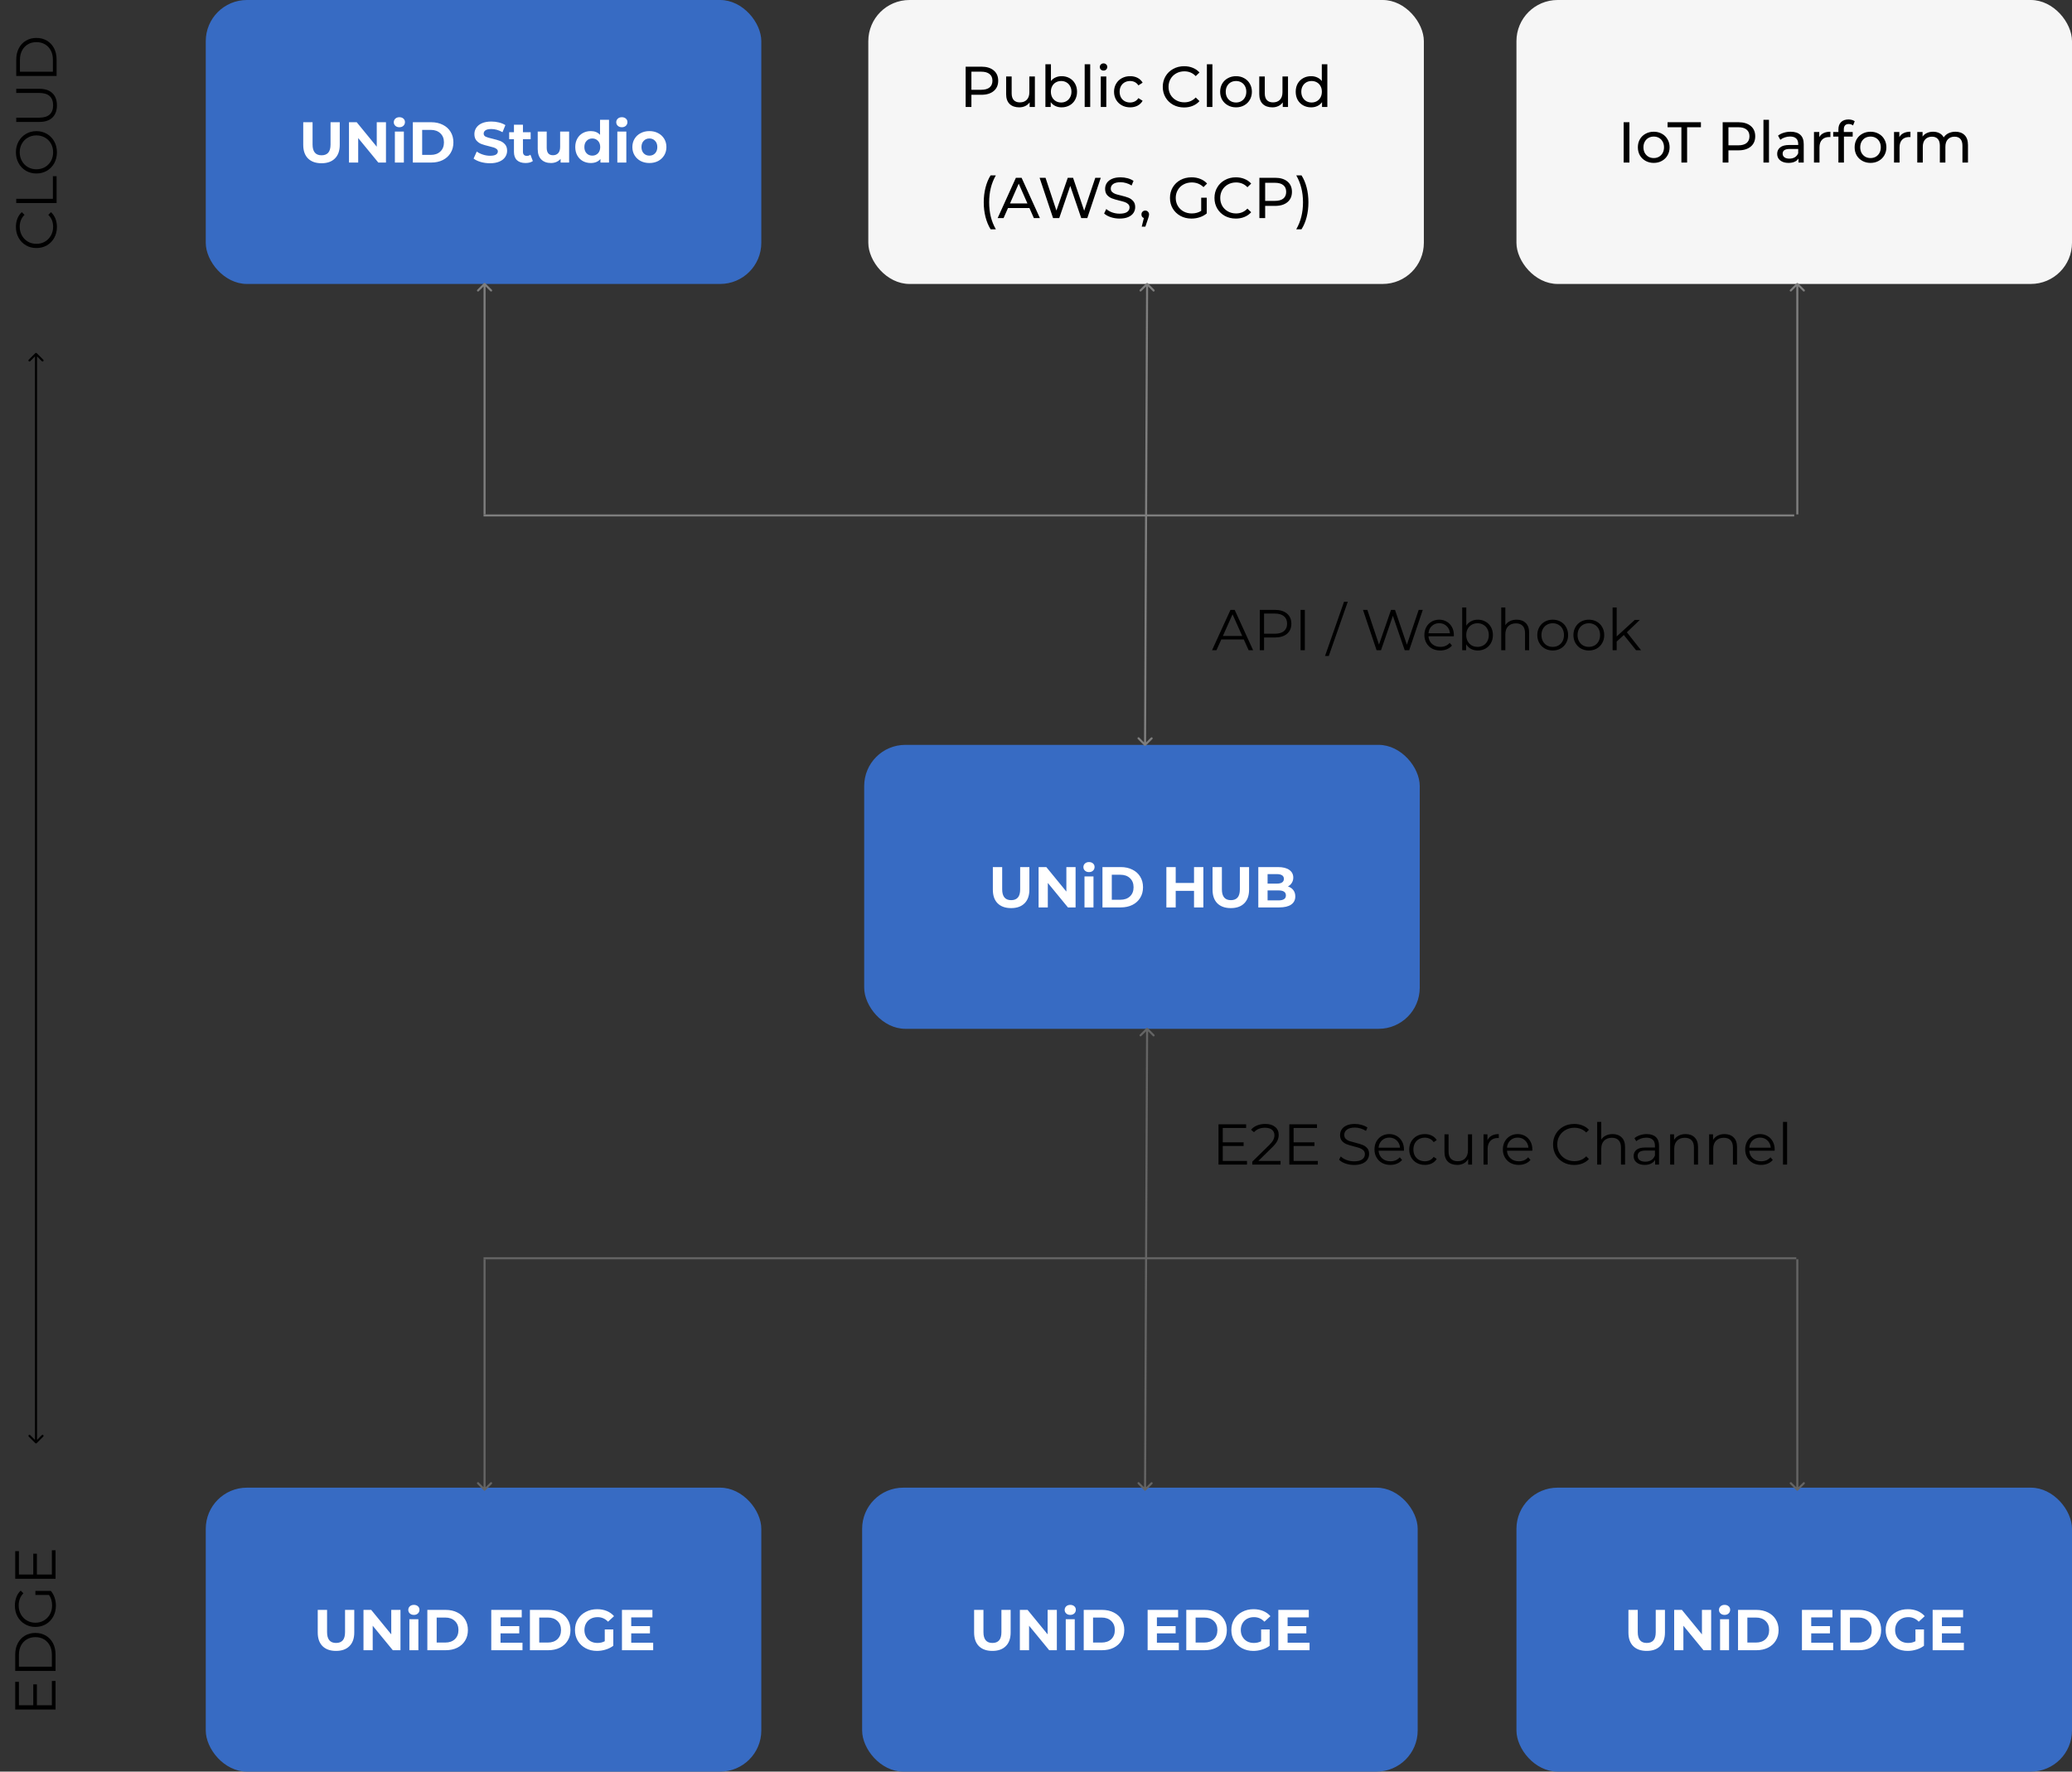 <svg width="1007" height="861" viewBox="0 0 1007 861" fill="none" xmlns="http://www.w3.org/2000/svg">
<rect x="0" y="0" width="1007" height="861" fill="#333333" stroke="none"/>
<rect x="100" y="723" width="270" height="138" rx="20" fill="#376BC3"/>
<path d="M163.298 802.336C160.498 802.336 158.314 801.561 156.746 800.012C155.196 798.463 154.422 796.251 154.422 793.376V782.4H158.958V793.208C158.958 796.717 160.414 798.472 163.326 798.472C164.744 798.472 165.827 798.052 166.574 797.212C167.32 796.353 167.694 795.019 167.694 793.208V782.4H172.174V793.376C172.174 796.251 171.39 798.463 169.822 800.012C168.272 801.561 166.098 802.336 163.298 802.336ZM194.632 782.4V802H190.908L181.136 790.1V802H176.656V782.4H180.408L190.152 794.3V782.4H194.632ZM198.961 786.936H203.329V802H198.961V786.936ZM201.145 784.836C200.343 784.836 199.689 784.603 199.185 784.136C198.681 783.669 198.429 783.091 198.429 782.4C198.429 781.709 198.681 781.131 199.185 780.664C199.689 780.197 200.343 779.964 201.145 779.964C201.948 779.964 202.601 780.188 203.105 780.636C203.609 781.084 203.861 781.644 203.861 782.316C203.861 783.044 203.609 783.651 203.105 784.136C202.601 784.603 201.948 784.836 201.145 784.836ZM207.691 782.4H216.595C218.723 782.4 220.599 782.811 222.223 783.632C223.866 784.435 225.135 785.573 226.031 787.048C226.946 788.523 227.403 790.24 227.403 792.2C227.403 794.16 226.946 795.877 226.031 797.352C225.135 798.827 223.866 799.975 222.223 800.796C220.599 801.599 218.723 802 216.595 802H207.691V782.4ZM216.371 798.276C218.331 798.276 219.89 797.735 221.047 796.652C222.223 795.551 222.811 794.067 222.811 792.2C222.811 790.333 222.223 788.859 221.047 787.776C219.89 786.675 218.331 786.124 216.371 786.124H212.227V798.276H216.371ZM253.93 798.36V802H238.754V782.4H253.566V786.04H243.262V790.296H252.362V793.824H243.262V798.36H253.93ZM257.539 782.4H266.443C268.571 782.4 270.447 782.811 272.071 783.632C273.714 784.435 274.983 785.573 275.879 787.048C276.794 788.523 277.251 790.24 277.251 792.2C277.251 794.16 276.794 795.877 275.879 797.352C274.983 798.827 273.714 799.975 272.071 800.796C270.447 801.599 268.571 802 266.443 802H257.539V782.4ZM266.219 798.276C268.179 798.276 269.738 797.735 270.895 796.652C272.071 795.551 272.659 794.067 272.659 792.2C272.659 790.333 272.071 788.859 270.895 787.776C269.738 786.675 268.179 786.124 266.219 786.124H262.075V798.276H266.219ZM293.916 791.892H298.06V799.844C296.996 800.647 295.764 801.263 294.364 801.692C292.964 802.121 291.554 802.336 290.136 802.336C288.101 802.336 286.272 801.907 284.648 801.048C283.024 800.171 281.745 798.967 280.812 797.436C279.897 795.887 279.44 794.141 279.44 792.2C279.44 790.259 279.897 788.523 280.812 786.992C281.745 785.443 283.033 784.239 284.676 783.38C286.318 782.503 288.166 782.064 290.22 782.064C291.937 782.064 293.496 782.353 294.896 782.932C296.296 783.511 297.472 784.351 298.424 785.452L295.512 788.14C294.112 786.665 292.422 785.928 290.444 785.928C289.193 785.928 288.082 786.189 287.112 786.712C286.141 787.235 285.385 787.972 284.844 788.924C284.302 789.876 284.032 790.968 284.032 792.2C284.032 793.413 284.302 794.496 284.844 795.448C285.385 796.4 286.132 797.147 287.084 797.688C288.054 798.211 289.156 798.472 290.388 798.472C291.694 798.472 292.87 798.192 293.916 797.632V791.892ZM317.449 798.36V802H302.273V782.4H317.085V786.04H306.781V790.296H315.881V793.824H306.781V798.36H317.449Z" fill="white"/>
<rect x="420" y="362" width="270" height="138" rx="20" fill="#376BC3"/>
<path d="M491.405 441.336C488.605 441.336 486.421 440.561 484.853 439.012C483.304 437.463 482.529 435.251 482.529 432.376V421.4H487.065V432.208C487.065 435.717 488.521 437.472 491.433 437.472C492.852 437.472 493.934 437.052 494.681 436.212C495.428 435.353 495.801 434.019 495.801 432.208V421.4H500.281V432.376C500.281 435.251 499.497 437.463 497.929 439.012C496.38 440.561 494.205 441.336 491.405 441.336ZM522.739 421.4V441H519.015L509.243 429.1V441H504.763V421.4H508.515L518.259 433.3V421.4H522.739ZM527.069 425.936H531.437V441H527.069V425.936ZM529.253 423.836C528.45 423.836 527.797 423.603 527.293 423.136C526.789 422.669 526.537 422.091 526.537 421.4C526.537 420.709 526.789 420.131 527.293 419.664C527.797 419.197 528.45 418.964 529.253 418.964C530.055 418.964 530.709 419.188 531.213 419.636C531.717 420.084 531.969 420.644 531.969 421.316C531.969 422.044 531.717 422.651 531.213 423.136C530.709 423.603 530.055 423.836 529.253 423.836ZM535.799 421.4H544.703C546.831 421.4 548.707 421.811 550.331 422.632C551.973 423.435 553.243 424.573 554.139 426.048C555.053 427.523 555.511 429.24 555.511 431.2C555.511 433.16 555.053 434.877 554.139 436.352C553.243 437.827 551.973 438.975 550.331 439.796C548.707 440.599 546.831 441 544.703 441H535.799V421.4ZM544.479 437.276C546.439 437.276 547.997 436.735 549.155 435.652C550.331 434.551 550.919 433.067 550.919 431.2C550.919 429.333 550.331 427.859 549.155 426.776C547.997 425.675 546.439 425.124 544.479 425.124H540.335V437.276H544.479ZM584.837 421.4V441H580.301V432.964H571.397V441H566.861V421.4H571.397V429.128H580.301V421.4H584.837ZM598.182 441.336C595.382 441.336 593.198 440.561 591.63 439.012C590.081 437.463 589.306 435.251 589.306 432.376V421.4H593.842V432.208C593.842 435.717 595.298 437.472 598.21 437.472C599.629 437.472 600.712 437.052 601.458 436.212C602.205 435.353 602.578 434.019 602.578 432.208V421.4H607.058V432.376C607.058 435.251 606.274 437.463 604.706 439.012C603.157 440.561 600.982 441.336 598.182 441.336ZM625.933 430.808C627.053 431.163 627.93 431.76 628.565 432.6C629.199 433.421 629.517 434.439 629.517 435.652C629.517 437.369 628.845 438.695 627.501 439.628C626.175 440.543 624.234 441 621.677 441H611.541V421.4H621.117C623.506 421.4 625.335 421.857 626.605 422.772C627.893 423.687 628.537 424.928 628.537 426.496C628.537 427.448 628.303 428.297 627.837 429.044C627.389 429.791 626.754 430.379 625.933 430.808ZM616.049 424.816V429.436H620.557C621.677 429.436 622.526 429.24 623.105 428.848C623.683 428.456 623.973 427.877 623.973 427.112C623.973 426.347 623.683 425.777 623.105 425.404C622.526 425.012 621.677 424.816 620.557 424.816H616.049ZM621.341 437.584C622.535 437.584 623.431 437.388 624.029 436.996C624.645 436.604 624.953 435.997 624.953 435.176C624.953 433.552 623.749 432.74 621.341 432.74H616.049V437.584H621.341Z" fill="white"/>
<rect x="419" y="723" width="270" height="138" rx="20" fill="#376BC3"/>
<path d="M482.298 802.336C479.498 802.336 477.314 801.561 475.746 800.012C474.196 798.463 473.422 796.251 473.422 793.376V782.4H477.958V793.208C477.958 796.717 479.414 798.472 482.326 798.472C483.744 798.472 484.827 798.052 485.574 797.212C486.32 796.353 486.694 795.019 486.694 793.208V782.4H491.174V793.376C491.174 796.251 490.39 798.463 488.822 800.012C487.272 801.561 485.098 802.336 482.298 802.336ZM513.632 782.4V802H509.908L500.136 790.1V802H495.656V782.4H499.408L509.152 794.3V782.4H513.632ZM517.961 786.936H522.329V802H517.961V786.936ZM520.145 784.836C519.343 784.836 518.689 784.603 518.185 784.136C517.681 783.669 517.429 783.091 517.429 782.4C517.429 781.709 517.681 781.131 518.185 780.664C518.689 780.197 519.343 779.964 520.145 779.964C520.948 779.964 521.601 780.188 522.105 780.636C522.609 781.084 522.861 781.644 522.861 782.316C522.861 783.044 522.609 783.651 522.105 784.136C521.601 784.603 520.948 784.836 520.145 784.836ZM526.691 782.4H535.595C537.723 782.4 539.599 782.811 541.223 783.632C542.866 784.435 544.135 785.573 545.031 787.048C545.946 788.523 546.403 790.24 546.403 792.2C546.403 794.16 545.946 795.877 545.031 797.352C544.135 798.827 542.866 799.975 541.223 800.796C539.599 801.599 537.723 802 535.595 802H526.691V782.4ZM535.371 798.276C537.331 798.276 538.89 797.735 540.047 796.652C541.223 795.551 541.811 794.067 541.811 792.2C541.811 790.333 541.223 788.859 540.047 787.776C538.89 786.675 537.331 786.124 535.371 786.124H531.227V798.276H535.371ZM572.93 798.36V802H557.754V782.4H572.566V786.04H562.262V790.296H571.362V793.824H562.262V798.36H572.93ZM576.539 782.4H585.443C587.571 782.4 589.447 782.811 591.071 783.632C592.714 784.435 593.983 785.573 594.879 787.048C595.794 788.523 596.251 790.24 596.251 792.2C596.251 794.16 595.794 795.877 594.879 797.352C593.983 798.827 592.714 799.975 591.071 800.796C589.447 801.599 587.571 802 585.443 802H576.539V782.4ZM585.219 798.276C587.179 798.276 588.738 797.735 589.895 796.652C591.071 795.551 591.659 794.067 591.659 792.2C591.659 790.333 591.071 788.859 589.895 787.776C588.738 786.675 587.179 786.124 585.219 786.124H581.075V798.276H585.219ZM612.916 791.892H617.06V799.844C615.996 800.647 614.764 801.263 613.364 801.692C611.964 802.121 610.554 802.336 609.136 802.336C607.101 802.336 605.272 801.907 603.648 801.048C602.024 800.171 600.745 798.967 599.812 797.436C598.897 795.887 598.44 794.141 598.44 792.2C598.44 790.259 598.897 788.523 599.812 786.992C600.745 785.443 602.033 784.239 603.676 783.38C605.318 782.503 607.166 782.064 609.22 782.064C610.937 782.064 612.496 782.353 613.896 782.932C615.296 783.511 616.472 784.351 617.424 785.452L614.512 788.14C613.112 786.665 611.422 785.928 609.444 785.928C608.193 785.928 607.082 786.189 606.112 786.712C605.141 787.235 604.385 787.972 603.844 788.924C603.302 789.876 603.032 790.968 603.032 792.2C603.032 793.413 603.302 794.496 603.844 795.448C604.385 796.4 605.132 797.147 606.084 797.688C607.054 798.211 608.156 798.472 609.388 798.472C610.694 798.472 611.87 798.192 612.916 797.632V791.892ZM636.449 798.36V802H621.273V782.4H636.085V786.04H625.781V790.296H634.881V793.824H625.781V798.36H636.449Z" fill="white"/>
<rect x="737" y="723" width="270" height="138" rx="20" fill="#376BC3"/>
<path d="M800.298 802.336C797.498 802.336 795.314 801.561 793.746 800.012C792.196 798.463 791.422 796.251 791.422 793.376V782.4H795.958V793.208C795.958 796.717 797.414 798.472 800.326 798.472C801.744 798.472 802.827 798.052 803.574 797.212C804.32 796.353 804.694 795.019 804.694 793.208V782.4H809.174V793.376C809.174 796.251 808.39 798.463 806.822 800.012C805.272 801.561 803.098 802.336 800.298 802.336ZM831.632 782.4V802H827.908L818.136 790.1V802H813.656V782.4H817.408L827.152 794.3V782.4H831.632ZM835.961 786.936H840.329V802H835.961V786.936ZM838.145 784.836C837.343 784.836 836.689 784.603 836.185 784.136C835.681 783.669 835.429 783.091 835.429 782.4C835.429 781.709 835.681 781.131 836.185 780.664C836.689 780.197 837.343 779.964 838.145 779.964C838.948 779.964 839.601 780.188 840.105 780.636C840.609 781.084 840.861 781.644 840.861 782.316C840.861 783.044 840.609 783.651 840.105 784.136C839.601 784.603 838.948 784.836 838.145 784.836ZM844.691 782.4H853.595C855.723 782.4 857.599 782.811 859.223 783.632C860.866 784.435 862.135 785.573 863.031 787.048C863.946 788.523 864.403 790.24 864.403 792.2C864.403 794.16 863.946 795.877 863.031 797.352C862.135 798.827 860.866 799.975 859.223 800.796C857.599 801.599 855.723 802 853.595 802H844.691V782.4ZM853.371 798.276C855.331 798.276 856.89 797.735 858.047 796.652C859.223 795.551 859.811 794.067 859.811 792.2C859.811 790.333 859.223 788.859 858.047 787.776C856.89 786.675 855.331 786.124 853.371 786.124H849.227V798.276H853.371ZM890.93 798.36V802H875.754V782.4H890.566V786.04H880.262V790.296H889.362V793.824H880.262V798.36H890.93ZM894.539 782.4H903.443C905.571 782.4 907.447 782.811 909.071 783.632C910.714 784.435 911.983 785.573 912.879 787.048C913.794 788.523 914.251 790.24 914.251 792.2C914.251 794.16 913.794 795.877 912.879 797.352C911.983 798.827 910.714 799.975 909.071 800.796C907.447 801.599 905.571 802 903.443 802H894.539V782.4ZM903.219 798.276C905.179 798.276 906.738 797.735 907.895 796.652C909.071 795.551 909.659 794.067 909.659 792.2C909.659 790.333 909.071 788.859 907.895 787.776C906.738 786.675 905.179 786.124 903.219 786.124H899.075V798.276H903.219ZM930.916 791.892H935.06V799.844C933.996 800.647 932.764 801.263 931.364 801.692C929.964 802.121 928.554 802.336 927.136 802.336C925.101 802.336 923.272 801.907 921.648 801.048C920.024 800.171 918.745 798.967 917.812 797.436C916.897 795.887 916.44 794.141 916.44 792.2C916.44 790.259 916.897 788.523 917.812 786.992C918.745 785.443 920.033 784.239 921.676 783.38C923.318 782.503 925.166 782.064 927.22 782.064C928.937 782.064 930.496 782.353 931.896 782.932C933.296 783.511 934.472 784.351 935.424 785.452L932.512 788.14C931.112 786.665 929.422 785.928 927.444 785.928C926.193 785.928 925.082 786.189 924.112 786.712C923.141 787.235 922.385 787.972 921.844 788.924C921.302 789.876 921.032 790.968 921.032 792.2C921.032 793.413 921.302 794.496 921.844 795.448C922.385 796.4 923.132 797.147 924.084 797.688C925.054 798.211 926.156 798.472 927.388 798.472C928.694 798.472 929.87 798.192 930.916 797.632V791.892ZM954.449 798.36V802H939.273V782.4H954.085V786.04H943.781V790.296H952.881V793.824H943.781V798.36H954.449Z" fill="white"/>
<rect x="100" width="270" height="138" rx="20" fill="#376BC3"/>
<path d="M156.249 79.336C153.449 79.336 151.265 78.561 149.697 77.012C148.147 75.463 147.373 73.251 147.373 70.376V59.4H151.909V70.208C151.909 73.717 153.365 75.472 156.277 75.472C157.695 75.472 158.778 75.052 159.525 74.212C160.271 73.353 160.645 72.019 160.645 70.208V59.4H165.125V70.376C165.125 73.251 164.341 75.463 162.773 77.012C161.223 78.561 159.049 79.336 156.249 79.336ZM187.583 59.4V79H183.859L174.087 67.1V79H169.607V59.4H173.359L183.103 71.3V59.4H187.583ZM191.912 63.936H196.28V79H191.912V63.936ZM194.096 61.836C193.294 61.836 192.64 61.603 192.136 61.136C191.632 60.669 191.38 60.091 191.38 59.4C191.38 58.709 191.632 58.131 192.136 57.664C192.64 57.197 193.294 56.964 194.096 56.964C194.899 56.964 195.552 57.188 196.056 57.636C196.56 58.084 196.812 58.644 196.812 59.316C196.812 60.044 196.56 60.651 196.056 61.136C195.552 61.603 194.899 61.836 194.096 61.836ZM200.642 59.4H209.546C211.674 59.4 213.55 59.811 215.174 60.632C216.817 61.435 218.086 62.573 218.982 64.048C219.897 65.523 220.354 67.24 220.354 69.2C220.354 71.16 219.897 72.877 218.982 74.352C218.086 75.827 216.817 76.975 215.174 77.796C213.55 78.599 211.674 79 209.546 79H200.642V59.4ZM209.322 75.276C211.282 75.276 212.841 74.735 213.998 73.652C215.174 72.551 215.762 71.067 215.762 69.2C215.762 67.333 215.174 65.859 213.998 64.776C212.841 63.675 211.282 63.124 209.322 63.124H205.178V75.276H209.322ZM238.145 79.336C236.596 79.336 235.093 79.131 233.637 78.72C232.2 78.291 231.042 77.74 230.165 77.068L231.705 73.652C232.545 74.268 233.544 74.763 234.701 75.136C235.858 75.509 237.016 75.696 238.173 75.696C239.461 75.696 240.413 75.509 241.029 75.136C241.645 74.744 241.953 74.231 241.953 73.596C241.953 73.129 241.766 72.747 241.393 72.448C241.038 72.131 240.572 71.879 239.993 71.692C239.433 71.505 238.668 71.3 237.697 71.076C236.204 70.721 234.981 70.367 234.029 70.012C233.077 69.657 232.256 69.088 231.565 68.304C230.893 67.52 230.557 66.475 230.557 65.168C230.557 64.029 230.865 63.003 231.481 62.088C232.097 61.155 233.021 60.417 234.253 59.876C235.504 59.335 237.025 59.064 238.817 59.064C240.068 59.064 241.29 59.213 242.485 59.512C243.68 59.811 244.725 60.24 245.621 60.8L244.221 64.244C242.41 63.217 240.6 62.704 238.789 62.704C237.52 62.704 236.577 62.909 235.961 63.32C235.364 63.731 235.065 64.272 235.065 64.944C235.065 65.616 235.41 66.12 236.101 66.456C236.81 66.773 237.884 67.091 239.321 67.408C240.814 67.763 242.037 68.117 242.989 68.472C243.941 68.827 244.753 69.387 245.425 70.152C246.116 70.917 246.461 71.953 246.461 73.26C246.461 74.38 246.144 75.407 245.509 76.34C244.893 77.255 243.96 77.983 242.709 78.524C241.458 79.065 239.937 79.336 238.145 79.336ZM258.968 78.272C258.539 78.589 258.007 78.832 257.372 79C256.756 79.149 256.103 79.224 255.412 79.224C253.62 79.224 252.23 78.767 251.24 77.852C250.27 76.937 249.784 75.593 249.784 73.82V67.632H247.46V64.272H249.784V60.604H254.152V64.272H257.904V67.632H254.152V73.764C254.152 74.399 254.311 74.893 254.628 75.248C254.964 75.584 255.431 75.752 256.028 75.752C256.719 75.752 257.307 75.565 257.792 75.192L258.968 78.272ZM276.596 63.936V79H272.452V77.208C271.874 77.861 271.183 78.365 270.38 78.72C269.578 79.056 268.71 79.224 267.776 79.224C265.798 79.224 264.23 78.655 263.072 77.516C261.915 76.377 261.336 74.688 261.336 72.448V63.936H265.704V71.804C265.704 74.231 266.722 75.444 268.756 75.444C269.802 75.444 270.642 75.108 271.276 74.436C271.911 73.745 272.228 72.728 272.228 71.384V63.936H276.596ZM295.987 58.224V79H291.815V77.264C290.732 78.571 289.164 79.224 287.111 79.224C285.692 79.224 284.404 78.907 283.247 78.272C282.108 77.637 281.212 76.732 280.559 75.556C279.906 74.38 279.579 73.017 279.579 71.468C279.579 69.919 279.906 68.556 280.559 67.38C281.212 66.204 282.108 65.299 283.247 64.664C284.404 64.029 285.692 63.712 287.111 63.712C289.034 63.712 290.536 64.319 291.619 65.532V58.224H295.987ZM287.867 75.64C288.968 75.64 289.883 75.267 290.611 74.52C291.339 73.755 291.703 72.737 291.703 71.468C291.703 70.199 291.339 69.191 290.611 68.444C289.883 67.679 288.968 67.296 287.867 67.296C286.747 67.296 285.823 67.679 285.095 68.444C284.367 69.191 284.003 70.199 284.003 71.468C284.003 72.737 284.367 73.755 285.095 74.52C285.823 75.267 286.747 75.64 287.867 75.64ZM300.03 63.936H304.398V79H300.03V63.936ZM302.214 61.836C301.411 61.836 300.758 61.603 300.254 61.136C299.75 60.669 299.498 60.091 299.498 59.4C299.498 58.709 299.75 58.131 300.254 57.664C300.758 57.197 301.411 56.964 302.214 56.964C303.016 56.964 303.67 57.188 304.174 57.636C304.678 58.084 304.93 58.644 304.93 59.316C304.93 60.044 304.678 60.651 304.174 61.136C303.67 61.603 303.016 61.836 302.214 61.836ZM315.62 79.224C314.033 79.224 312.605 78.897 311.336 78.244C310.085 77.572 309.105 76.648 308.396 75.472C307.686 74.296 307.332 72.961 307.332 71.468C307.332 69.975 307.686 68.64 308.396 67.464C309.105 66.288 310.085 65.373 311.336 64.72C312.605 64.048 314.033 63.712 315.62 63.712C317.206 63.712 318.625 64.048 319.876 64.72C321.126 65.373 322.106 66.288 322.816 67.464C323.525 68.64 323.88 69.975 323.88 71.468C323.88 72.961 323.525 74.296 322.816 75.472C322.106 76.648 321.126 77.572 319.876 78.244C318.625 78.897 317.206 79.224 315.62 79.224ZM315.62 75.64C316.74 75.64 317.654 75.267 318.364 74.52C319.092 73.755 319.456 72.737 319.456 71.468C319.456 70.199 319.092 69.191 318.364 68.444C317.654 67.679 316.74 67.296 315.62 67.296C314.5 67.296 313.576 67.679 312.848 68.444C312.12 69.191 311.756 70.199 311.756 71.468C311.756 72.737 312.12 73.755 312.848 74.52C313.576 75.267 314.5 75.64 315.62 75.64Z" fill="white"/>
<rect x="422" width="270" height="138" rx="20" fill="#F6F6F6"/>
<path d="M476.953 32.4C479.492 32.4 481.489 33.007 482.945 34.22C484.401 35.433 485.129 37.104 485.129 39.232C485.129 41.36 484.401 43.031 482.945 44.244C481.489 45.457 479.492 46.064 476.953 46.064H472.109V52H469.309V32.4H476.953ZM476.869 43.628C478.642 43.628 479.996 43.255 480.929 42.508C481.862 41.743 482.329 40.651 482.329 39.232C482.329 37.813 481.862 36.731 480.929 35.984C479.996 35.219 478.642 34.836 476.869 34.836H472.109V43.628H476.869ZM502.956 37.16V52H500.408V49.76C499.867 50.525 499.148 51.123 498.252 51.552C497.375 51.963 496.414 52.168 495.368 52.168C493.39 52.168 491.831 51.627 490.692 50.544C489.554 49.443 488.984 47.828 488.984 45.7V37.16H491.672V45.392C491.672 46.829 492.018 47.921 492.708 48.668C493.399 49.396 494.388 49.76 495.676 49.76C497.095 49.76 498.215 49.331 499.036 48.472C499.858 47.613 500.268 46.4 500.268 44.832V37.16H502.956ZM515.941 37.02C517.379 37.02 518.667 37.337 519.805 37.972C520.944 38.607 521.831 39.493 522.465 40.632C523.119 41.771 523.445 43.087 523.445 44.58C523.445 46.073 523.119 47.399 522.465 48.556C521.831 49.695 520.944 50.581 519.805 51.216C518.667 51.851 517.379 52.168 515.941 52.168C514.84 52.168 513.832 51.953 512.917 51.524C512.003 51.095 511.247 50.469 510.649 49.648V52H508.073V31.224H510.761V39.4C511.359 38.616 512.105 38.028 513.001 37.636C513.897 37.225 514.877 37.02 515.941 37.02ZM515.717 49.816C516.669 49.816 517.519 49.601 518.265 49.172C519.031 48.724 519.628 48.108 520.057 47.324C520.505 46.521 520.729 45.607 520.729 44.58C520.729 43.553 520.505 42.648 520.057 41.864C519.628 41.061 519.031 40.445 518.265 40.016C517.519 39.587 516.669 39.372 515.717 39.372C514.784 39.372 513.935 39.587 513.169 40.016C512.404 40.445 511.807 41.061 511.377 41.864C510.948 42.648 510.733 43.553 510.733 44.58C510.733 45.607 510.948 46.521 511.377 47.324C511.807 48.108 512.404 48.724 513.169 49.172C513.935 49.601 514.784 49.816 515.717 49.816ZM527.159 31.224H529.847V52H527.159V31.224ZM534.98 37.16H537.668V52H534.98V37.16ZM536.324 34.304C535.801 34.304 535.362 34.136 535.008 33.8C534.672 33.464 534.504 33.053 534.504 32.568C534.504 32.083 534.672 31.672 535.008 31.336C535.362 30.981 535.801 30.804 536.324 30.804C536.846 30.804 537.276 30.972 537.612 31.308C537.966 31.625 538.144 32.027 538.144 32.512C538.144 33.016 537.966 33.445 537.612 33.8C537.276 34.136 536.846 34.304 536.324 34.304ZM549.268 52.168C547.756 52.168 546.403 51.841 545.208 51.188C544.032 50.535 543.108 49.639 542.436 48.5C541.764 47.343 541.428 46.036 541.428 44.58C541.428 43.124 541.764 41.827 542.436 40.688C543.108 39.531 544.032 38.635 545.208 38C546.403 37.347 547.756 37.02 549.268 37.02C550.612 37.02 551.807 37.291 552.852 37.832C553.916 38.373 554.737 39.157 555.316 40.184L553.272 41.5C552.805 40.791 552.227 40.259 551.536 39.904C550.845 39.549 550.08 39.372 549.24 39.372C548.269 39.372 547.392 39.587 546.608 40.016C545.843 40.445 545.236 41.061 544.788 41.864C544.359 42.648 544.144 43.553 544.144 44.58C544.144 45.625 544.359 46.549 544.788 47.352C545.236 48.136 545.843 48.743 546.608 49.172C547.392 49.601 548.269 49.816 549.24 49.816C550.08 49.816 550.845 49.639 551.536 49.284C552.227 48.929 552.805 48.397 553.272 47.688L555.316 48.976C554.737 50.003 553.916 50.796 552.852 51.356C551.807 51.897 550.612 52.168 549.268 52.168ZM575.472 52.224C573.512 52.224 571.738 51.795 570.152 50.936C568.584 50.059 567.352 48.864 566.456 47.352C565.56 45.821 565.112 44.104 565.112 42.2C565.112 40.296 565.56 38.588 566.456 37.076C567.352 35.545 568.593 34.351 570.18 33.492C571.766 32.615 573.54 32.176 575.5 32.176C577.03 32.176 578.43 32.437 579.7 32.96C580.969 33.464 582.052 34.22 582.948 35.228L581.128 36.992C579.653 35.443 577.814 34.668 575.612 34.668C574.156 34.668 572.84 34.995 571.664 35.648C570.488 36.301 569.564 37.207 568.892 38.364C568.238 39.503 567.912 40.781 567.912 42.2C567.912 43.619 568.238 44.907 568.892 46.064C569.564 47.203 570.488 48.099 571.664 48.752C572.84 49.405 574.156 49.732 575.612 49.732C577.796 49.732 579.634 48.948 581.128 47.38L582.948 49.144C582.052 50.152 580.96 50.917 579.672 51.44C578.402 51.963 577.002 52.224 575.472 52.224ZM586.55 31.224H589.238V52H586.55V31.224ZM600.726 52.168C599.252 52.168 597.926 51.841 596.75 51.188C595.574 50.535 594.65 49.639 593.978 48.5C593.325 47.343 592.998 46.036 592.998 44.58C592.998 43.124 593.325 41.827 593.978 40.688C594.65 39.531 595.574 38.635 596.75 38C597.926 37.347 599.252 37.02 600.726 37.02C602.201 37.02 603.517 37.347 604.674 38C605.85 38.635 606.765 39.531 607.418 40.688C608.09 41.827 608.426 43.124 608.426 44.58C608.426 46.036 608.09 47.343 607.418 48.5C606.765 49.639 605.85 50.535 604.674 51.188C603.517 51.841 602.201 52.168 600.726 52.168ZM600.726 49.816C601.678 49.816 602.528 49.601 603.274 49.172C604.04 48.724 604.637 48.108 605.066 47.324C605.496 46.521 605.71 45.607 605.71 44.58C605.71 43.553 605.496 42.648 605.066 41.864C604.637 41.061 604.04 40.445 603.274 40.016C602.528 39.587 601.678 39.372 600.726 39.372C599.774 39.372 598.916 39.587 598.15 40.016C597.404 40.445 596.806 41.061 596.358 41.864C595.929 42.648 595.714 43.553 595.714 44.58C595.714 45.607 595.929 46.521 596.358 47.324C596.806 48.108 597.404 48.724 598.15 49.172C598.916 49.601 599.774 49.816 600.726 49.816ZM625.976 37.16V52H623.428V49.76C622.886 50.525 622.168 51.123 621.272 51.552C620.394 51.963 619.433 52.168 618.388 52.168C616.409 52.168 614.85 51.627 613.712 50.544C612.573 49.443 612.004 47.828 612.004 45.7V37.16H614.692V45.392C614.692 46.829 615.037 47.921 615.728 48.668C616.418 49.396 617.408 49.76 618.696 49.76C620.114 49.76 621.234 49.331 622.056 48.472C622.877 47.613 623.288 46.4 623.288 44.832V37.16H625.976ZM645.093 31.224V52H642.517V49.648C641.92 50.469 641.164 51.095 640.249 51.524C639.334 51.953 638.326 52.168 637.225 52.168C635.788 52.168 634.5 51.851 633.361 51.216C632.222 50.581 631.326 49.695 630.673 48.556C630.038 47.399 629.721 46.073 629.721 44.58C629.721 43.087 630.038 41.771 630.673 40.632C631.326 39.493 632.222 38.607 633.361 37.972C634.5 37.337 635.788 37.02 637.225 37.02C638.289 37.02 639.269 37.225 640.165 37.636C641.061 38.028 641.808 38.616 642.405 39.4V31.224H645.093ZM637.449 49.816C638.382 49.816 639.232 49.601 639.997 49.172C640.762 48.724 641.36 48.108 641.789 47.324C642.218 46.521 642.433 45.607 642.433 44.58C642.433 43.553 642.218 42.648 641.789 41.864C641.36 41.061 640.762 40.445 639.997 40.016C639.232 39.587 638.382 39.372 637.449 39.372C636.497 39.372 635.638 39.587 634.873 40.016C634.126 40.445 633.529 41.061 633.081 41.864C632.652 42.648 632.437 43.553 632.437 44.58C632.437 45.607 632.652 46.521 633.081 47.324C633.529 48.108 634.126 48.724 634.873 49.172C635.638 49.601 636.497 49.816 637.449 49.816ZM481.439 111.432C480.375 109.715 479.554 107.745 478.975 105.524C478.397 103.284 478.107 100.885 478.107 98.328C478.107 95.771 478.397 93.372 478.975 91.132C479.554 88.873 480.375 86.904 481.439 85.224H483.987C482.867 87.184 482.046 89.237 481.523 91.384C481.001 93.531 480.739 95.845 480.739 98.328C480.739 100.811 481.001 103.125 481.523 105.272C482.046 107.419 482.867 109.472 483.987 111.432H481.439ZM500.309 101.1H489.893L487.737 106H484.853L493.729 86.4H496.501L505.405 106H502.465L500.309 101.1ZM499.329 98.86L495.101 89.256L490.873 98.86H499.329ZM534.982 86.4L528.43 106H525.49L520.142 90.348L514.794 106H511.798L505.246 86.4H508.13L513.422 102.332L518.938 86.4H521.514L526.918 102.416L532.322 86.4H534.982ZM544.119 106.224C542.644 106.224 541.216 106 539.835 105.552C538.472 105.085 537.399 104.488 536.615 103.76L537.651 101.576C538.397 102.248 539.349 102.799 540.507 103.228C541.683 103.639 542.887 103.844 544.119 103.844C545.743 103.844 546.956 103.573 547.759 103.032C548.561 102.472 548.963 101.735 548.963 100.82C548.963 100.148 548.739 99.607 548.291 99.196C547.861 98.767 547.32 98.44 546.667 98.216C546.032 97.992 545.127 97.74 543.951 97.46C542.476 97.105 541.281 96.751 540.367 96.396C539.471 96.041 538.696 95.5 538.043 94.772C537.408 94.025 537.091 93.027 537.091 91.776C537.091 90.731 537.361 89.788 537.903 88.948C538.463 88.108 539.303 87.436 540.423 86.932C541.543 86.428 542.933 86.176 544.595 86.176C545.752 86.176 546.891 86.325 548.011 86.624C549.131 86.923 550.092 87.352 550.895 87.912L549.971 90.152C549.149 89.629 548.272 89.237 547.339 88.976C546.405 88.696 545.491 88.556 544.595 88.556C543.008 88.556 541.813 88.845 541.011 89.424C540.227 90.003 539.835 90.749 539.835 91.664C539.835 92.336 540.059 92.887 540.507 93.316C540.955 93.727 541.505 94.053 542.159 94.296C542.831 94.52 543.736 94.763 544.875 95.024C546.349 95.379 547.535 95.733 548.431 96.088C549.327 96.443 550.092 96.984 550.727 97.712C551.38 98.44 551.707 99.42 551.707 100.652C551.707 101.679 551.427 102.621 550.867 103.48C550.307 104.32 549.457 104.992 548.319 105.496C547.18 105.981 545.78 106.224 544.119 106.224ZM556.624 102.332C557.147 102.332 557.576 102.519 557.912 102.892C558.267 103.247 558.444 103.695 558.444 104.236C558.444 104.516 558.407 104.787 558.332 105.048C558.276 105.309 558.155 105.711 557.968 106.252L556.652 110.144H554.888L555.924 105.972C555.57 105.841 555.28 105.627 555.056 105.328C554.851 105.011 554.748 104.647 554.748 104.236C554.748 103.676 554.926 103.219 555.28 102.864C555.635 102.509 556.083 102.332 556.624 102.332ZM583.788 96.088H586.476V103.732C585.505 104.535 584.376 105.151 583.088 105.58C581.8 106.009 580.456 106.224 579.056 106.224C577.077 106.224 575.294 105.795 573.708 104.936C572.121 104.059 570.87 102.864 569.956 101.352C569.06 99.821 568.612 98.104 568.612 96.2C568.612 94.296 569.06 92.579 569.956 91.048C570.87 89.517 572.121 88.323 573.708 87.464C575.313 86.605 577.114 86.176 579.112 86.176C580.68 86.176 582.098 86.437 583.368 86.96C584.656 87.464 585.748 88.211 586.644 89.2L584.908 90.936C583.34 89.424 581.445 88.668 579.224 88.668C577.73 88.668 576.386 88.995 575.192 89.648C574.016 90.283 573.092 91.179 572.42 92.336C571.748 93.475 571.412 94.763 571.412 96.2C571.412 97.619 571.748 98.907 572.42 100.064C573.092 101.203 574.016 102.099 575.192 102.752C576.386 103.405 577.721 103.732 579.196 103.732C580.95 103.732 582.481 103.312 583.788 102.472V96.088ZM600.6 106.224C598.64 106.224 596.867 105.795 595.28 104.936C593.712 104.059 592.48 102.864 591.584 101.352C590.688 99.821 590.24 98.104 590.24 96.2C590.24 94.296 590.688 92.588 591.584 91.076C592.48 89.545 593.722 88.351 595.308 87.492C596.895 86.615 598.668 86.176 600.628 86.176C602.159 86.176 603.559 86.437 604.828 86.96C606.098 87.464 607.18 88.22 608.076 89.228L606.256 90.992C604.782 89.443 602.943 88.668 600.74 88.668C599.284 88.668 597.968 88.995 596.792 89.648C595.616 90.301 594.692 91.207 594.02 92.364C593.367 93.503 593.04 94.781 593.04 96.2C593.04 97.619 593.367 98.907 594.02 100.064C594.692 101.203 595.616 102.099 596.792 102.752C597.968 103.405 599.284 103.732 600.74 103.732C602.924 103.732 604.763 102.948 606.256 101.38L608.076 103.144C607.18 104.152 606.088 104.917 604.8 105.44C603.531 105.963 602.131 106.224 600.6 106.224ZM619.715 86.4C622.254 86.4 624.251 87.007 625.707 88.22C627.163 89.433 627.891 91.104 627.891 93.232C627.891 95.36 627.163 97.031 625.707 98.244C624.251 99.457 622.254 100.064 619.715 100.064H614.871V106H612.071V86.4H619.715ZM619.631 97.628C621.404 97.628 622.758 97.255 623.691 96.508C624.624 95.743 625.091 94.651 625.091 93.232C625.091 91.813 624.624 90.731 623.691 89.984C622.758 89.219 621.404 88.836 619.631 88.836H614.871V97.628H619.631ZM629.988 111.432C631.108 109.472 631.929 107.419 632.452 105.272C632.993 103.125 633.264 100.811 633.264 98.328C633.264 95.845 632.993 93.531 632.452 91.384C631.929 89.237 631.108 87.184 629.988 85.224H632.536C633.618 86.904 634.449 88.864 635.028 91.104C635.606 93.344 635.896 95.752 635.896 98.328C635.896 100.885 635.606 103.284 635.028 105.524C634.449 107.764 633.618 109.733 632.536 111.432H629.988Z" fill="black"/>
<rect x="737" width="270" height="138" rx="20" fill="#F6F6F6"/>
<path d="M789.102 59.4H791.902V79H789.102V59.4ZM803.734 79.168C802.259 79.168 800.934 78.841 799.758 78.188C798.582 77.535 797.658 76.639 796.986 75.5C796.333 74.343 796.006 73.036 796.006 71.58C796.006 70.124 796.333 68.827 796.986 67.688C797.658 66.531 798.582 65.635 799.758 65C800.934 64.347 802.259 64.02 803.734 64.02C805.209 64.02 806.525 64.347 807.682 65C808.858 65.635 809.773 66.531 810.426 67.688C811.098 68.827 811.434 70.124 811.434 71.58C811.434 73.036 811.098 74.343 810.426 75.5C809.773 76.639 808.858 77.535 807.682 78.188C806.525 78.841 805.209 79.168 803.734 79.168ZM803.734 76.816C804.686 76.816 805.535 76.601 806.282 76.172C807.047 75.724 807.645 75.108 808.074 74.324C808.503 73.521 808.718 72.607 808.718 71.58C808.718 70.553 808.503 69.648 808.074 68.864C807.645 68.061 807.047 67.445 806.282 67.016C805.535 66.587 804.686 66.372 803.734 66.372C802.782 66.372 801.923 66.587 801.158 67.016C800.411 67.445 799.814 68.061 799.366 68.864C798.937 69.648 798.722 70.553 798.722 71.58C798.722 72.607 798.937 73.521 799.366 74.324C799.814 75.108 800.411 75.724 801.158 76.172C801.923 76.601 802.782 76.816 803.734 76.816ZM817.166 61.836H810.446V59.4H826.658V61.836H819.938V79H817.166V61.836ZM844.871 59.4C847.41 59.4 849.407 60.007 850.863 61.22C852.319 62.433 853.047 64.104 853.047 66.232C853.047 68.36 852.319 70.031 850.863 71.244C849.407 72.457 847.41 73.064 844.871 73.064H840.027V79H837.227V59.4H844.871ZM844.787 70.628C846.56 70.628 847.914 70.255 848.847 69.508C849.78 68.743 850.247 67.651 850.247 66.232C850.247 64.813 849.78 63.731 848.847 62.984C847.914 62.219 846.56 61.836 844.787 61.836H840.027V70.628H844.787ZM857.042 58.224H859.73V79H857.042V58.224ZM870.266 64.02C872.32 64.02 873.888 64.524 874.97 65.532C876.072 66.54 876.622 68.043 876.622 70.04V79H874.074V77.04C873.626 77.731 872.982 78.263 872.142 78.636C871.321 78.991 870.341 79.168 869.202 79.168C867.541 79.168 866.206 78.767 865.198 77.964C864.209 77.161 863.714 76.107 863.714 74.8C863.714 73.493 864.19 72.448 865.142 71.664C866.094 70.861 867.606 70.46 869.678 70.46H873.934V69.928C873.934 68.771 873.598 67.884 872.926 67.268C872.254 66.652 871.265 66.344 869.958 66.344C869.081 66.344 868.222 66.493 867.382 66.792C866.542 67.072 865.833 67.455 865.254 67.94L864.134 65.924C864.9 65.308 865.814 64.841 866.878 64.524C867.942 64.188 869.072 64.02 870.266 64.02ZM869.65 77.096C870.677 77.096 871.564 76.872 872.31 76.424C873.057 75.957 873.598 75.304 873.934 74.464V72.392H869.79C867.513 72.392 866.374 73.157 866.374 74.688C866.374 75.435 866.664 76.023 867.242 76.452C867.821 76.881 868.624 77.096 869.65 77.096ZM884.173 66.652C884.639 65.793 885.33 65.14 886.245 64.692C887.159 64.244 888.27 64.02 889.577 64.02V66.624C889.427 66.605 889.222 66.596 888.961 66.596C887.505 66.596 886.357 67.035 885.517 67.912C884.695 68.771 884.285 70.003 884.285 71.608V79H881.597V64.16H884.173V66.652ZM898.513 60.268C896.908 60.268 896.105 61.136 896.105 62.872V64.16H900.417V66.372H896.161V79H893.473V66.372H890.953V64.16H893.473V62.844C893.473 61.369 893.903 60.203 894.761 59.344C895.62 58.485 896.824 58.056 898.373 58.056C898.971 58.056 899.531 58.131 900.053 58.28C900.576 58.429 901.024 58.644 901.397 58.924L900.585 60.968C899.969 60.501 899.279 60.268 898.513 60.268ZM909.09 79.168C907.615 79.168 906.29 78.841 905.114 78.188C903.938 77.535 903.014 76.639 902.342 75.5C901.688 74.343 901.362 73.036 901.362 71.58C901.362 70.124 901.688 68.827 902.342 67.688C903.014 66.531 903.938 65.635 905.114 65C906.29 64.347 907.615 64.02 909.09 64.02C910.564 64.02 911.88 64.347 913.038 65C914.214 65.635 915.128 66.531 915.782 67.688C916.454 68.827 916.79 70.124 916.79 71.58C916.79 73.036 916.454 74.343 915.782 75.5C915.128 76.639 914.214 77.535 913.038 78.188C911.88 78.841 910.564 79.168 909.09 79.168ZM909.09 76.816C910.042 76.816 910.891 76.601 911.638 76.172C912.403 75.724 913 75.108 913.43 74.324C913.859 73.521 914.074 72.607 914.074 71.58C914.074 70.553 913.859 69.648 913.43 68.864C913 68.061 912.403 67.445 911.638 67.016C910.891 66.587 910.042 66.372 909.09 66.372C908.138 66.372 907.279 66.587 906.514 67.016C905.767 67.445 905.17 68.061 904.722 68.864C904.292 69.648 904.078 70.553 904.078 71.58C904.078 72.607 904.292 73.521 904.722 74.324C905.17 75.108 905.767 75.724 906.514 76.172C907.279 76.601 908.138 76.816 909.09 76.816ZM923.083 66.652C923.55 65.793 924.24 65.14 925.155 64.692C926.07 64.244 927.18 64.02 928.487 64.02V66.624C928.338 66.605 928.132 66.596 927.871 66.596C926.415 66.596 925.267 67.035 924.427 67.912C923.606 68.771 923.195 70.003 923.195 71.608V79H920.507V64.16H923.083V66.652ZM950.364 64.02C952.231 64.02 953.705 64.561 954.788 65.644C955.889 66.727 956.44 68.332 956.44 70.46V79H953.752V70.768C953.752 69.331 953.416 68.248 952.744 67.52C952.091 66.792 951.148 66.428 949.916 66.428C948.553 66.428 947.471 66.857 946.668 67.716C945.865 68.556 945.464 69.769 945.464 71.356V79H942.776V70.768C942.776 69.331 942.44 68.248 941.768 67.52C941.115 66.792 940.172 66.428 938.94 66.428C937.577 66.428 936.495 66.857 935.692 67.716C934.889 68.556 934.488 69.769 934.488 71.356V79H931.8V64.16H934.376V66.372C934.917 65.607 935.627 65.028 936.504 64.636C937.381 64.225 938.38 64.02 939.5 64.02C940.657 64.02 941.684 64.253 942.58 64.72C943.476 65.187 944.167 65.868 944.652 66.764C945.212 65.905 945.987 65.233 946.976 64.748C947.984 64.263 949.113 64.02 950.364 64.02Z" fill="black"/>
<path d="M557.855 137.65C557.661 137.454 557.344 137.453 557.148 137.647L553.952 140.815C553.756 141.009 553.754 141.326 553.949 141.522C554.143 141.718 554.46 141.719 554.656 141.525L557.497 138.709L560.313 141.55C560.507 141.746 560.824 141.748 561.02 141.553C561.216 141.359 561.217 141.043 561.023 140.846L557.855 137.65ZM556.145 362.354C556.339 362.55 556.656 362.552 556.852 362.357L560.048 359.19C560.244 358.995 560.246 358.679 560.051 358.482C559.857 358.286 559.54 358.285 559.344 358.479L556.503 361.295L553.687 358.454C553.493 358.258 553.176 358.257 552.98 358.451C552.784 358.645 552.783 358.962 552.977 359.158L556.145 362.354ZM557 138L556 362L557 362.004L558 138.004L557 138Z" fill="#7E7E7E"/>
<path d="M557.855 499.65C557.661 499.454 557.344 499.453 557.148 499.647L553.952 502.815C553.756 503.009 553.754 503.326 553.949 503.522C554.143 503.718 554.46 503.719 554.656 503.525L557.497 500.709L560.313 503.55C560.507 503.746 560.824 503.748 561.02 503.553C561.216 503.359 561.217 503.043 561.023 502.846L557.855 499.65ZM556.145 724.354C556.339 724.55 556.656 724.552 556.852 724.357L560.048 721.19C560.244 720.995 560.246 720.679 560.051 720.482C559.857 720.286 559.54 720.285 559.344 720.479L556.503 723.295L553.687 720.454C553.493 720.258 553.176 720.257 552.98 720.451C552.784 720.645 552.783 720.962 552.977 721.158L556.145 724.354ZM557 500L556 724L557 724.004L558 500.004L557 500Z" fill="#646464"/>
<path d="M235.854 137.646C235.658 137.451 235.342 137.451 235.146 137.646L231.964 140.828C231.769 141.024 231.769 141.34 231.964 141.536C232.16 141.731 232.476 141.731 232.672 141.536L235.5 138.707L238.328 141.536C238.524 141.731 238.84 141.731 239.036 141.536C239.231 141.34 239.231 141.024 239.036 140.828L235.854 137.646ZM235 138L235 250L236 250L236 138L235 138Z" fill="#7E7E7E"/>
<path d="M235.146 724.354C235.342 724.549 235.658 724.549 235.854 724.354L239.036 721.172C239.231 720.976 239.231 720.66 239.036 720.464C238.84 720.269 238.524 720.269 238.328 720.464L235.5 723.293L232.672 720.464C232.476 720.269 232.16 720.269 231.964 720.464C231.769 720.66 231.769 720.976 231.964 721.172L235.146 724.354ZM235 612L235 724L236 724L236 612L235 612Z" fill="#646464"/>
<line x1="235" y1="611.5" x2="873" y2="611.5" stroke="#646464"/>
<path d="M873.146 724.354C873.342 724.549 873.658 724.549 873.854 724.354L877.036 721.172C877.231 720.976 877.231 720.66 877.036 720.464C876.84 720.269 876.524 720.269 876.328 720.464L873.5 723.293L870.672 720.464C870.476 720.269 870.16 720.269 869.964 720.464C869.769 720.66 869.769 720.976 869.964 721.172L873.146 724.354ZM873 612L873 724L874 724L874 612L873 612Z" fill="#646464"/>
<line x1="872" y1="250.5" x2="235" y2="250.5" stroke="#7E7E7E"/>
<path d="M873.854 137.646C873.658 137.451 873.342 137.451 873.146 137.646L869.964 140.828C869.769 141.024 869.769 141.34 869.964 141.536C870.16 141.731 870.476 141.731 870.672 141.536L873.5 138.707L876.328 141.536C876.524 141.731 876.84 141.731 877.036 141.536C877.231 141.34 877.231 141.024 877.036 140.828L873.854 137.646ZM873 138L873 250L874 250L874 138L873 138Z" fill="#7E7E7E"/>
<path d="M25.208 816.948L27 816.948L27 830.808L7.4 830.808L7.4 817.368L9.192 817.368L9.192 828.736L16.164 828.736L16.164 818.6L17.928 818.6L17.928 828.736L25.208 828.736L25.208 816.948ZM7.4 812.078L7.4 804.098C7.4 802.026 7.82 800.196 8.66 798.61C9.481 797.023 10.639 795.791 12.132 794.914C13.607 794.036 15.296 793.598 17.2 793.598C19.104 793.598 20.803 794.036 22.296 794.914C23.771 795.791 24.928 797.023 25.768 798.61C26.589 800.196 27 802.026 27 804.098L27 812.078L7.4 812.078ZM25.208 804.21C25.208 802.492 24.872 800.99 24.2 799.702C23.509 798.414 22.567 797.415 21.372 796.706C20.159 795.996 18.768 795.642 17.2 795.642C15.632 795.642 14.251 795.996 13.056 796.706C11.843 797.415 10.9 798.414 10.228 799.702C9.537 800.99 9.192 802.492 9.192 804.21L9.192 810.006L25.208 810.006L25.208 804.21ZM17.2 775.141L17.2 773.153L24.676 773.153C25.479 774.067 26.095 775.15 26.524 776.401C26.953 777.651 27.168 778.967 27.168 780.349C27.168 782.309 26.739 784.073 25.88 785.641C25.021 787.209 23.836 788.441 22.324 789.337C20.793 790.233 19.085 790.681 17.2 790.681C15.315 790.681 13.616 790.233 12.104 789.337C10.573 788.441 9.379 787.209 8.52 785.641C7.661 784.073 7.232 782.299 7.232 780.321C7.232 778.827 7.475 777.455 7.96 776.205C8.427 774.954 9.127 773.899 10.06 773.041L11.376 774.329C9.845 775.878 9.08 777.847 9.08 780.237C9.08 781.823 9.435 783.261 10.144 784.549C10.835 785.818 11.805 786.817 13.056 787.545C14.288 788.273 15.669 788.637 17.2 788.637C18.731 788.637 20.112 788.273 21.344 787.545C22.576 786.817 23.547 785.818 24.256 784.549C24.965 783.279 25.32 781.851 25.32 780.265C25.32 778.249 24.816 776.541 23.808 775.141L17.2 775.141ZM25.208 753.428L27 753.428L27 767.288L7.4 767.288L7.4 753.848L9.192 753.848L9.192 765.216L16.164 765.216L16.164 755.08L17.928 755.08L17.928 765.216L25.208 765.216L25.208 753.428Z" fill="black"/>
<path d="M27.668 110.296C27.668 112.237 27.239 113.992 26.38 115.56C25.521 117.109 24.336 118.332 22.824 119.228C21.293 120.105 19.585 120.544 17.7 120.544C15.815 120.544 14.116 120.105 12.604 119.228C11.073 118.332 9.879 117.1 9.02 115.532C8.161 113.964 7.732 112.209 7.732 110.268C7.732 108.812 7.975 107.468 8.46 106.236C8.945 105.004 9.655 103.959 10.588 103.1L11.904 104.416C10.355 105.947 9.58 107.879 9.58 110.212C9.58 111.761 9.935 113.171 10.644 114.44C11.353 115.709 12.324 116.708 13.556 117.436C14.788 118.145 16.169 118.5 17.7 118.5C19.231 118.5 20.612 118.145 21.844 117.436C23.076 116.708 24.047 115.709 24.756 114.44C25.465 113.171 25.82 111.761 25.82 110.212C25.82 107.86 25.036 105.928 23.468 104.416L24.784 103.1C25.717 103.959 26.436 105.013 26.94 106.264C27.425 107.496 27.668 108.84 27.668 110.296ZM7.9 98.683L7.9 96.611L25.708 96.611L25.708 85.635L27.5 85.635L27.5 98.683L7.9 98.683ZM27.668 74.01C27.668 75.951 27.239 77.715 26.38 79.302C25.503 80.87 24.308 82.102 22.796 82.998C21.284 83.875 19.585 84.314 17.7 84.314C15.815 84.314 14.116 83.875 12.604 82.998C11.092 82.102 9.907 80.87 9.048 79.302C8.171 77.715 7.732 75.951 7.732 74.01C7.732 72.068 8.161 70.323 9.02 68.773C9.879 67.206 11.073 65.974 12.604 65.078C14.116 64.181 15.815 63.733 17.7 63.733C19.585 63.733 21.293 64.181 22.824 65.078C24.336 65.974 25.521 67.206 26.38 68.773C27.239 70.323 27.668 72.068 27.668 74.01ZM25.82 74.01C25.82 72.46 25.475 71.06 24.784 69.809C24.075 68.559 23.104 67.579 21.872 66.87C20.621 66.16 19.231 65.805 17.7 65.805C16.169 65.805 14.788 66.16 13.556 66.87C12.305 67.579 11.335 68.559 10.644 69.809C9.935 71.06 9.58 72.46 9.58 74.01C9.58 75.559 9.935 76.968 10.644 78.237C11.335 79.488 12.305 80.478 13.556 81.206C14.788 81.915 16.169 82.269 17.7 82.269C19.231 82.269 20.621 81.915 21.872 81.206C23.104 80.478 24.075 79.488 24.784 78.237C25.475 76.968 25.82 75.559 25.82 74.01ZM27.668 51.193C27.668 53.732 26.94 55.711 25.484 57.129C24.028 58.548 21.909 59.257 19.128 59.257L7.9 59.257L7.9 57.185L19.044 57.185C21.321 57.185 23.02 56.672 24.14 55.645C25.26 54.619 25.82 53.135 25.82 51.193C25.82 49.233 25.26 47.74 24.14 46.713C23.02 45.687 21.321 45.173 19.044 45.173L7.9 45.173L7.9 43.157L19.128 43.157C21.909 43.157 24.028 43.867 25.484 45.285C26.94 46.685 27.668 48.655 27.668 51.193ZM7.9 36.913L7.9 28.933C7.9 26.861 8.32 25.032 9.16 23.445C9.981 21.859 11.139 20.627 12.632 19.75C14.107 18.872 15.796 18.433 17.7 18.433C19.604 18.433 21.303 18.872 22.796 19.75C24.271 20.627 25.428 21.859 26.268 23.445C27.089 25.032 27.5 26.861 27.5 28.933L27.5 36.913L7.9 36.913ZM25.708 29.046C25.708 27.328 25.372 25.826 24.7 24.538C24.009 23.25 23.067 22.251 21.872 21.541C20.659 20.832 19.268 20.477 17.7 20.477C16.132 20.477 14.751 20.832 13.556 21.541C12.343 22.251 11.4 23.25 10.728 24.538C10.037 25.826 9.692 27.328 9.692 29.046L9.692 34.842L25.708 34.842L25.708 29.046Z" fill="black"/>
<path d="M17.854 171.646C17.658 171.451 17.342 171.451 17.146 171.646L13.964 174.828C13.769 175.024 13.769 175.34 13.964 175.536C14.16 175.731 14.476 175.731 14.672 175.536L17.5 172.707L20.328 175.536C20.524 175.731 20.84 175.731 21.035 175.536C21.231 175.34 21.231 175.024 21.035 174.828L17.854 171.646ZM17.146 701.354C17.342 701.549 17.658 701.549 17.854 701.354L21.036 698.172C21.231 697.976 21.231 697.66 21.036 697.464C20.84 697.269 20.524 697.269 20.328 697.464L17.5 700.293L14.672 697.464C14.476 697.269 14.16 697.269 13.964 697.464C13.769 697.66 13.769 697.976 13.964 698.172L17.146 701.354ZM17 172L17 701L18 701L18 172L17 172Z" fill="black"/>
<path d="M604.484 310.764H593.564L591.212 316H589.056L598.016 296.4H600.06L609.02 316H606.836L604.484 310.764ZM603.728 309.084L599.024 298.556L594.32 309.084H603.728ZM619.598 296.4C622.1 296.4 624.06 296.997 625.478 298.192C626.897 299.387 627.606 301.029 627.606 303.12C627.606 305.211 626.897 306.853 625.478 308.048C624.06 309.224 622.1 309.812 619.598 309.812H614.334V316H612.262V296.4H619.598ZM619.542 307.992C621.484 307.992 622.968 307.572 623.994 306.732C625.021 305.873 625.534 304.669 625.534 303.12C625.534 301.533 625.021 300.32 623.994 299.48C622.968 298.621 621.484 298.192 619.542 298.192H614.334V307.992H619.542ZM632.087 296.4H634.159V316H632.087V296.4ZM653.212 292.424H655.032L645.792 318.8H643.972L653.212 292.424ZM691.479 296.4L684.871 316H682.687L676.947 299.284L671.179 316H669.023L662.415 296.4H664.543L670.199 313.256L676.051 296.4H677.983L683.751 313.34L689.491 296.4H691.479ZM706.561 309.252H694.241C694.353 310.783 694.941 312.024 696.005 312.976C697.069 313.909 698.413 314.376 700.037 314.376C700.952 314.376 701.792 314.217 702.557 313.9C703.322 313.564 703.985 313.079 704.545 312.444L705.665 313.732C705.012 314.516 704.19 315.113 703.201 315.524C702.23 315.935 701.157 316.14 699.981 316.14C698.469 316.14 697.125 315.823 695.949 315.188C694.792 314.535 693.886 313.639 693.233 312.5C692.58 311.361 692.253 310.073 692.253 308.636C692.253 307.199 692.561 305.911 693.177 304.772C693.812 303.633 694.67 302.747 695.753 302.112C696.854 301.477 698.086 301.16 699.449 301.16C700.812 301.16 702.034 301.477 703.117 302.112C704.2 302.747 705.049 303.633 705.665 304.772C706.281 305.892 706.589 307.18 706.589 308.636L706.561 309.252ZM699.449 302.868C698.03 302.868 696.836 303.325 695.865 304.24C694.913 305.136 694.372 306.312 694.241 307.768H704.685C704.554 306.312 704.004 305.136 703.033 304.24C702.081 303.325 700.886 302.868 699.449 302.868ZM718.223 301.16C719.605 301.16 720.855 301.477 721.975 302.112C723.095 302.728 723.973 303.605 724.607 304.744C725.242 305.883 725.559 307.18 725.559 308.636C725.559 310.092 725.242 311.389 724.607 312.528C723.973 313.667 723.095 314.553 721.975 315.188C720.855 315.823 719.605 316.14 718.223 316.14C716.991 316.14 715.881 315.879 714.891 315.356C713.921 314.833 713.137 314.077 712.539 313.088V316H710.635V295.224H712.623V304.072C713.239 303.12 714.023 302.401 714.975 301.916C715.946 301.412 717.029 301.16 718.223 301.16ZM718.083 314.376C719.11 314.376 720.043 314.143 720.883 313.676C721.723 313.191 722.377 312.509 722.843 311.632C723.329 310.755 723.571 309.756 723.571 308.636C723.571 307.516 723.329 306.517 722.843 305.64C722.377 304.763 721.723 304.091 720.883 303.624C720.043 303.139 719.11 302.896 718.083 302.896C717.038 302.896 716.095 303.139 715.255 303.624C714.434 304.091 713.781 304.763 713.295 305.64C712.829 306.517 712.595 307.516 712.595 308.636C712.595 309.756 712.829 310.755 713.295 311.632C713.781 312.509 714.434 313.191 715.255 313.676C716.095 314.143 717.038 314.376 718.083 314.376ZM737.116 301.16C738.964 301.16 740.429 301.701 741.512 302.784C742.613 303.848 743.164 305.407 743.164 307.46V316H741.176V307.656C741.176 306.125 740.793 304.959 740.028 304.156C739.263 303.353 738.171 302.952 736.752 302.952C735.165 302.952 733.905 303.428 732.972 304.38C732.057 305.313 731.6 306.611 731.6 308.272V316H729.612V295.224H731.6V303.848C732.141 302.989 732.888 302.327 733.84 301.86C734.792 301.393 735.884 301.16 737.116 301.16ZM754.636 316.14C753.217 316.14 751.938 315.823 750.8 315.188C749.661 314.535 748.765 313.639 748.112 312.5C747.458 311.361 747.132 310.073 747.132 308.636C747.132 307.199 747.458 305.911 748.112 304.772C748.765 303.633 749.661 302.747 750.8 302.112C751.938 301.477 753.217 301.16 754.636 301.16C756.054 301.16 757.333 301.477 758.472 302.112C759.61 302.747 760.497 303.633 761.132 304.772C761.785 305.911 762.112 307.199 762.112 308.636C762.112 310.073 761.785 311.361 761.132 312.5C760.497 313.639 759.61 314.535 758.472 315.188C757.333 315.823 756.054 316.14 754.636 316.14ZM754.636 314.376C755.681 314.376 756.614 314.143 757.436 313.676C758.276 313.191 758.929 312.509 759.396 311.632C759.862 310.755 760.096 309.756 760.096 308.636C760.096 307.516 759.862 306.517 759.396 305.64C758.929 304.763 758.276 304.091 757.436 303.624C756.614 303.139 755.681 302.896 754.636 302.896C753.59 302.896 752.648 303.139 751.808 303.624C750.986 304.091 750.333 304.763 749.848 305.64C749.381 306.517 749.148 307.516 749.148 308.636C749.148 309.756 749.381 310.755 749.848 311.632C750.333 312.509 750.986 313.191 751.808 313.676C752.648 314.143 753.59 314.376 754.636 314.376ZM772.19 316.14C770.772 316.14 769.493 315.823 768.354 315.188C767.216 314.535 766.32 313.639 765.666 312.5C765.013 311.361 764.686 310.073 764.686 308.636C764.686 307.199 765.013 305.911 765.666 304.772C766.32 303.633 767.216 302.747 768.354 302.112C769.493 301.477 770.772 301.16 772.19 301.16C773.609 301.16 774.888 301.477 776.026 302.112C777.165 302.747 778.052 303.633 778.686 304.772C779.34 305.911 779.666 307.199 779.666 308.636C779.666 310.073 779.34 311.361 778.686 312.5C778.052 313.639 777.165 314.535 776.026 315.188C774.888 315.823 773.609 316.14 772.19 316.14ZM772.19 314.376C773.236 314.376 774.169 314.143 774.99 313.676C775.83 313.191 776.484 312.509 776.95 311.632C777.417 310.755 777.65 309.756 777.65 308.636C777.65 307.516 777.417 306.517 776.95 305.64C776.484 304.763 775.83 304.091 774.99 303.624C774.169 303.139 773.236 302.896 772.19 302.896C771.145 302.896 770.202 303.139 769.362 303.624C768.541 304.091 767.888 304.763 767.402 305.64C766.936 306.517 766.702 307.516 766.702 308.636C766.702 309.756 766.936 310.755 767.402 311.632C767.888 312.509 768.541 313.191 769.362 313.676C770.202 314.143 771.145 314.376 772.19 314.376ZM789.185 308.608L785.713 311.8V316H783.725V295.224H785.713V309.308L794.505 301.272H796.969L790.669 307.292L797.557 316H795.121L789.185 308.608Z" fill="black"/>
<path d="M606.052 564.208V566H592.192V546.4H605.632V548.192H594.264V555.164H604.4V556.928H594.264V564.208H606.052ZM622.352 564.208V566H608.604V564.572L616.752 556.592C617.778 555.584 618.469 554.716 618.824 553.988C619.197 553.241 619.384 552.495 619.384 551.748C619.384 550.591 618.982 549.695 618.18 549.06C617.396 548.407 616.266 548.08 614.792 548.08C612.496 548.08 610.713 548.808 609.444 550.264L608.016 549.032C608.781 548.136 609.752 547.445 610.928 546.96C612.122 546.475 613.466 546.232 614.96 546.232C616.957 546.232 618.534 546.708 619.692 547.66C620.868 548.593 621.456 549.881 621.456 551.524C621.456 552.532 621.232 553.503 620.784 554.436C620.336 555.369 619.486 556.443 618.236 557.656L611.572 564.208H622.352ZM640.478 564.208V566H626.618V546.4H640.058V548.192H628.69V555.164H638.826V556.928H628.69V564.208H640.478ZM658.08 566.168C656.624 566.168 655.224 565.935 653.88 565.468C652.555 565.001 651.528 564.385 650.8 563.62L651.612 562.024C652.322 562.733 653.264 563.312 654.44 563.76C655.616 564.189 656.83 564.404 658.08 564.404C659.835 564.404 661.151 564.087 662.028 563.452C662.906 562.799 663.344 561.959 663.344 560.932C663.344 560.148 663.102 559.523 662.616 559.056C662.15 558.589 661.571 558.235 660.88 557.992C660.19 557.731 659.228 557.451 657.996 557.152C656.522 556.779 655.346 556.424 654.468 556.088C653.591 555.733 652.835 555.201 652.2 554.492C651.584 553.783 651.276 552.821 651.276 551.608C651.276 550.619 651.538 549.723 652.06 548.92C652.583 548.099 653.386 547.445 654.468 546.96C655.551 546.475 656.895 546.232 658.5 546.232C659.62 546.232 660.712 546.391 661.776 546.708C662.859 547.007 663.792 547.427 664.576 547.968L663.876 549.62C663.055 549.079 662.178 548.677 661.244 548.416C660.311 548.136 659.396 547.996 658.5 547.996C656.783 547.996 655.486 548.332 654.608 549.004C653.75 549.657 653.32 550.507 653.32 551.552C653.32 552.336 653.554 552.971 654.02 553.456C654.506 553.923 655.103 554.287 655.812 554.548C656.54 554.791 657.511 555.061 658.724 555.36C660.162 555.715 661.319 556.069 662.196 556.424C663.092 556.76 663.848 557.283 664.464 557.992C665.08 558.683 665.388 559.625 665.388 560.82C665.388 561.809 665.118 562.715 664.576 563.536C664.054 564.339 663.242 564.983 662.14 565.468C661.039 565.935 659.686 566.168 658.08 566.168ZM682.307 559.252H669.987C670.099 560.783 670.687 562.024 671.751 562.976C672.815 563.909 674.159 564.376 675.783 564.376C676.698 564.376 677.538 564.217 678.303 563.9C679.068 563.564 679.731 563.079 680.291 562.444L681.411 563.732C680.758 564.516 679.936 565.113 678.947 565.524C677.976 565.935 676.903 566.14 675.727 566.14C674.215 566.14 672.871 565.823 671.695 565.188C670.538 564.535 669.632 563.639 668.979 562.5C668.326 561.361 667.999 560.073 667.999 558.636C667.999 557.199 668.307 555.911 668.923 554.772C669.558 553.633 670.416 552.747 671.499 552.112C672.6 551.477 673.832 551.16 675.195 551.16C676.558 551.16 677.78 551.477 678.863 552.112C679.946 552.747 680.795 553.633 681.411 554.772C682.027 555.892 682.335 557.18 682.335 558.636L682.307 559.252ZM675.195 552.868C673.776 552.868 672.582 553.325 671.611 554.24C670.659 555.136 670.118 556.312 669.987 557.768H680.431C680.3 556.312 679.75 555.136 678.779 554.24C677.827 553.325 676.632 552.868 675.195 552.868ZM692.485 566.14C691.029 566.14 689.723 565.823 688.565 565.188C687.427 564.553 686.531 563.667 685.877 562.528C685.224 561.371 684.897 560.073 684.897 558.636C684.897 557.199 685.224 555.911 685.877 554.772C686.531 553.633 687.427 552.747 688.565 552.112C689.723 551.477 691.029 551.16 692.485 551.16C693.755 551.16 694.884 551.412 695.873 551.916C696.881 552.401 697.675 553.12 698.253 554.072L696.769 555.08C696.284 554.352 695.668 553.811 694.921 553.456C694.175 553.083 693.363 552.896 692.485 552.896C691.421 552.896 690.46 553.139 689.601 553.624C688.761 554.091 688.099 554.763 687.613 555.64C687.147 556.517 686.913 557.516 686.913 558.636C686.913 559.775 687.147 560.783 687.613 561.66C688.099 562.519 688.761 563.191 689.601 563.676C690.46 564.143 691.421 564.376 692.485 564.376C693.363 564.376 694.175 564.199 694.921 563.844C695.668 563.489 696.284 562.948 696.769 562.22L698.253 563.228C697.675 564.18 696.881 564.908 695.873 565.412C694.865 565.897 693.736 566.14 692.485 566.14ZM715.431 551.272V566H713.527V563.312C713.004 564.208 712.285 564.908 711.371 565.412C710.456 565.897 709.411 566.14 708.235 566.14C706.312 566.14 704.791 565.608 703.671 564.544C702.569 563.461 702.019 561.884 702.019 559.812V551.272H704.007V559.616C704.007 561.165 704.389 562.341 705.155 563.144C705.92 563.947 707.012 564.348 708.431 564.348C709.98 564.348 711.203 563.881 712.099 562.948C712.995 561.996 713.443 560.68 713.443 559V551.272H715.431ZM722.903 554.156C723.369 553.167 724.06 552.42 724.975 551.916C725.908 551.412 727.056 551.16 728.419 551.16V553.092L727.943 553.064C726.393 553.064 725.18 553.54 724.303 554.492C723.425 555.444 722.987 556.779 722.987 558.496V566H720.999V551.272H722.903V554.156ZM744.705 559.252H732.385C732.497 560.783 733.085 562.024 734.149 562.976C735.213 563.909 736.557 564.376 738.181 564.376C739.096 564.376 739.936 564.217 740.701 563.9C741.467 563.564 742.129 563.079 742.689 562.444L743.809 563.732C743.156 564.516 742.335 565.113 741.345 565.524C740.375 565.935 739.301 566.14 738.125 566.14C736.613 566.14 735.269 565.823 734.093 565.188C732.936 564.535 732.031 563.639 731.377 562.5C730.724 561.361 730.397 560.073 730.397 558.636C730.397 557.199 730.705 555.911 731.321 554.772C731.956 553.633 732.815 552.747 733.897 552.112C734.999 551.477 736.231 551.16 737.593 551.16C738.956 551.16 740.179 551.477 741.261 552.112C742.344 552.747 743.193 553.633 743.809 554.772C744.425 555.892 744.733 557.18 744.733 558.636L744.705 559.252ZM737.593 552.868C736.175 552.868 734.98 553.325 734.009 554.24C733.057 555.136 732.516 556.312 732.385 557.768H742.829C742.699 556.312 742.148 555.136 741.177 554.24C740.225 553.325 739.031 552.868 737.593 552.868ZM765.04 566.168C763.099 566.168 761.344 565.739 759.776 564.88C758.227 564.021 757.004 562.836 756.108 561.324C755.231 559.793 754.792 558.085 754.792 556.2C754.792 554.315 755.231 552.616 756.108 551.104C757.004 549.573 758.236 548.379 759.804 547.52C761.372 546.661 763.127 546.232 765.068 546.232C766.524 546.232 767.868 546.475 769.1 546.96C770.332 547.445 771.377 548.155 772.236 549.088L770.92 550.404C769.389 548.855 767.457 548.08 765.124 548.08C763.575 548.08 762.165 548.435 760.896 549.144C759.627 549.853 758.628 550.824 757.9 552.056C757.191 553.288 756.836 554.669 756.836 556.2C756.836 557.731 757.191 559.112 757.9 560.344C758.628 561.576 759.627 562.547 760.896 563.256C762.165 563.965 763.575 564.32 765.124 564.32C767.476 564.32 769.408 563.536 770.92 561.968L772.236 563.284C771.377 564.217 770.323 564.936 769.072 565.44C767.84 565.925 766.496 566.168 765.04 566.168ZM783.737 551.16C785.585 551.16 787.05 551.701 788.133 552.784C789.234 553.848 789.785 555.407 789.785 557.46V566H787.797V557.656C787.797 556.125 787.414 554.959 786.649 554.156C785.884 553.353 784.792 552.952 783.373 552.952C781.786 552.952 780.526 553.428 779.593 554.38C778.678 555.313 778.221 556.611 778.221 558.272V566H776.233V545.224H778.221V553.848C778.762 552.989 779.509 552.327 780.461 551.86C781.413 551.393 782.505 551.16 783.737 551.16ZM800.334 551.16C802.257 551.16 803.731 551.645 804.758 552.616C805.785 553.568 806.298 554.987 806.298 556.872V566H804.394V563.704C803.946 564.469 803.283 565.067 802.406 565.496C801.547 565.925 800.521 566.14 799.326 566.14C797.683 566.14 796.377 565.748 795.406 564.964C794.435 564.18 793.95 563.144 793.95 561.856C793.95 560.605 794.398 559.597 795.294 558.832C796.209 558.067 797.655 557.684 799.634 557.684H804.31V556.788C804.31 555.519 803.955 554.557 803.246 553.904C802.537 553.232 801.501 552.896 800.138 552.896C799.205 552.896 798.309 553.055 797.45 553.372C796.591 553.671 795.854 554.091 795.238 554.632L794.342 553.148C795.089 552.513 795.985 552.028 797.03 551.692C798.075 551.337 799.177 551.16 800.334 551.16ZM799.634 564.572C800.754 564.572 801.715 564.32 802.518 563.816C803.321 563.293 803.918 562.547 804.31 561.576V559.168H799.69C797.17 559.168 795.91 560.045 795.91 561.8C795.91 562.659 796.237 563.34 796.89 563.844C797.543 564.329 798.458 564.572 799.634 564.572ZM819.202 551.16C821.05 551.16 822.515 551.701 823.598 552.784C824.699 553.848 825.25 555.407 825.25 557.46V566H823.262V557.656C823.262 556.125 822.879 554.959 822.114 554.156C821.348 553.353 820.256 552.952 818.838 552.952C817.251 552.952 815.991 553.428 815.058 554.38C814.143 555.313 813.686 556.611 813.686 558.272V566H811.698V551.272H813.602V553.988C814.143 553.092 814.89 552.401 815.842 551.916C816.812 551.412 817.932 551.16 819.202 551.16ZM838.151 551.16C839.999 551.16 841.464 551.701 842.547 552.784C843.648 553.848 844.199 555.407 844.199 557.46V566H842.211V557.656C842.211 556.125 841.828 554.959 841.063 554.156C840.298 553.353 839.206 552.952 837.787 552.952C836.2 552.952 834.94 553.428 834.007 554.38C833.092 555.313 832.635 556.611 832.635 558.272V566H830.647V551.272H832.551V553.988C833.092 553.092 833.839 552.401 834.791 551.916C835.762 551.412 836.882 551.16 838.151 551.16ZM862.475 559.252H850.155C850.267 560.783 850.855 562.024 851.919 562.976C852.983 563.909 854.327 564.376 855.951 564.376C856.866 564.376 857.706 564.217 858.471 563.9C859.236 563.564 859.899 563.079 860.459 562.444L861.579 563.732C860.926 564.516 860.104 565.113 859.115 565.524C858.144 565.935 857.071 566.14 855.895 566.14C854.383 566.14 853.039 565.823 851.863 565.188C850.706 564.535 849.8 563.639 849.147 562.5C848.494 561.361 848.167 560.073 848.167 558.636C848.167 557.199 848.475 555.911 849.091 554.772C849.726 553.633 850.584 552.747 851.667 552.112C852.768 551.477 854 551.16 855.363 551.16C856.726 551.16 857.948 551.477 859.031 552.112C860.114 552.747 860.963 553.633 861.579 554.772C862.195 555.892 862.503 557.18 862.503 558.636L862.475 559.252ZM855.363 552.868C853.944 552.868 852.75 553.325 851.779 554.24C850.827 555.136 850.286 556.312 850.155 557.768H860.599C860.468 556.312 859.918 555.136 858.947 554.24C857.995 553.325 856.8 552.868 855.363 552.868ZM866.549 545.224H868.537V566H866.549V545.224Z" fill="black"/>
</svg>
